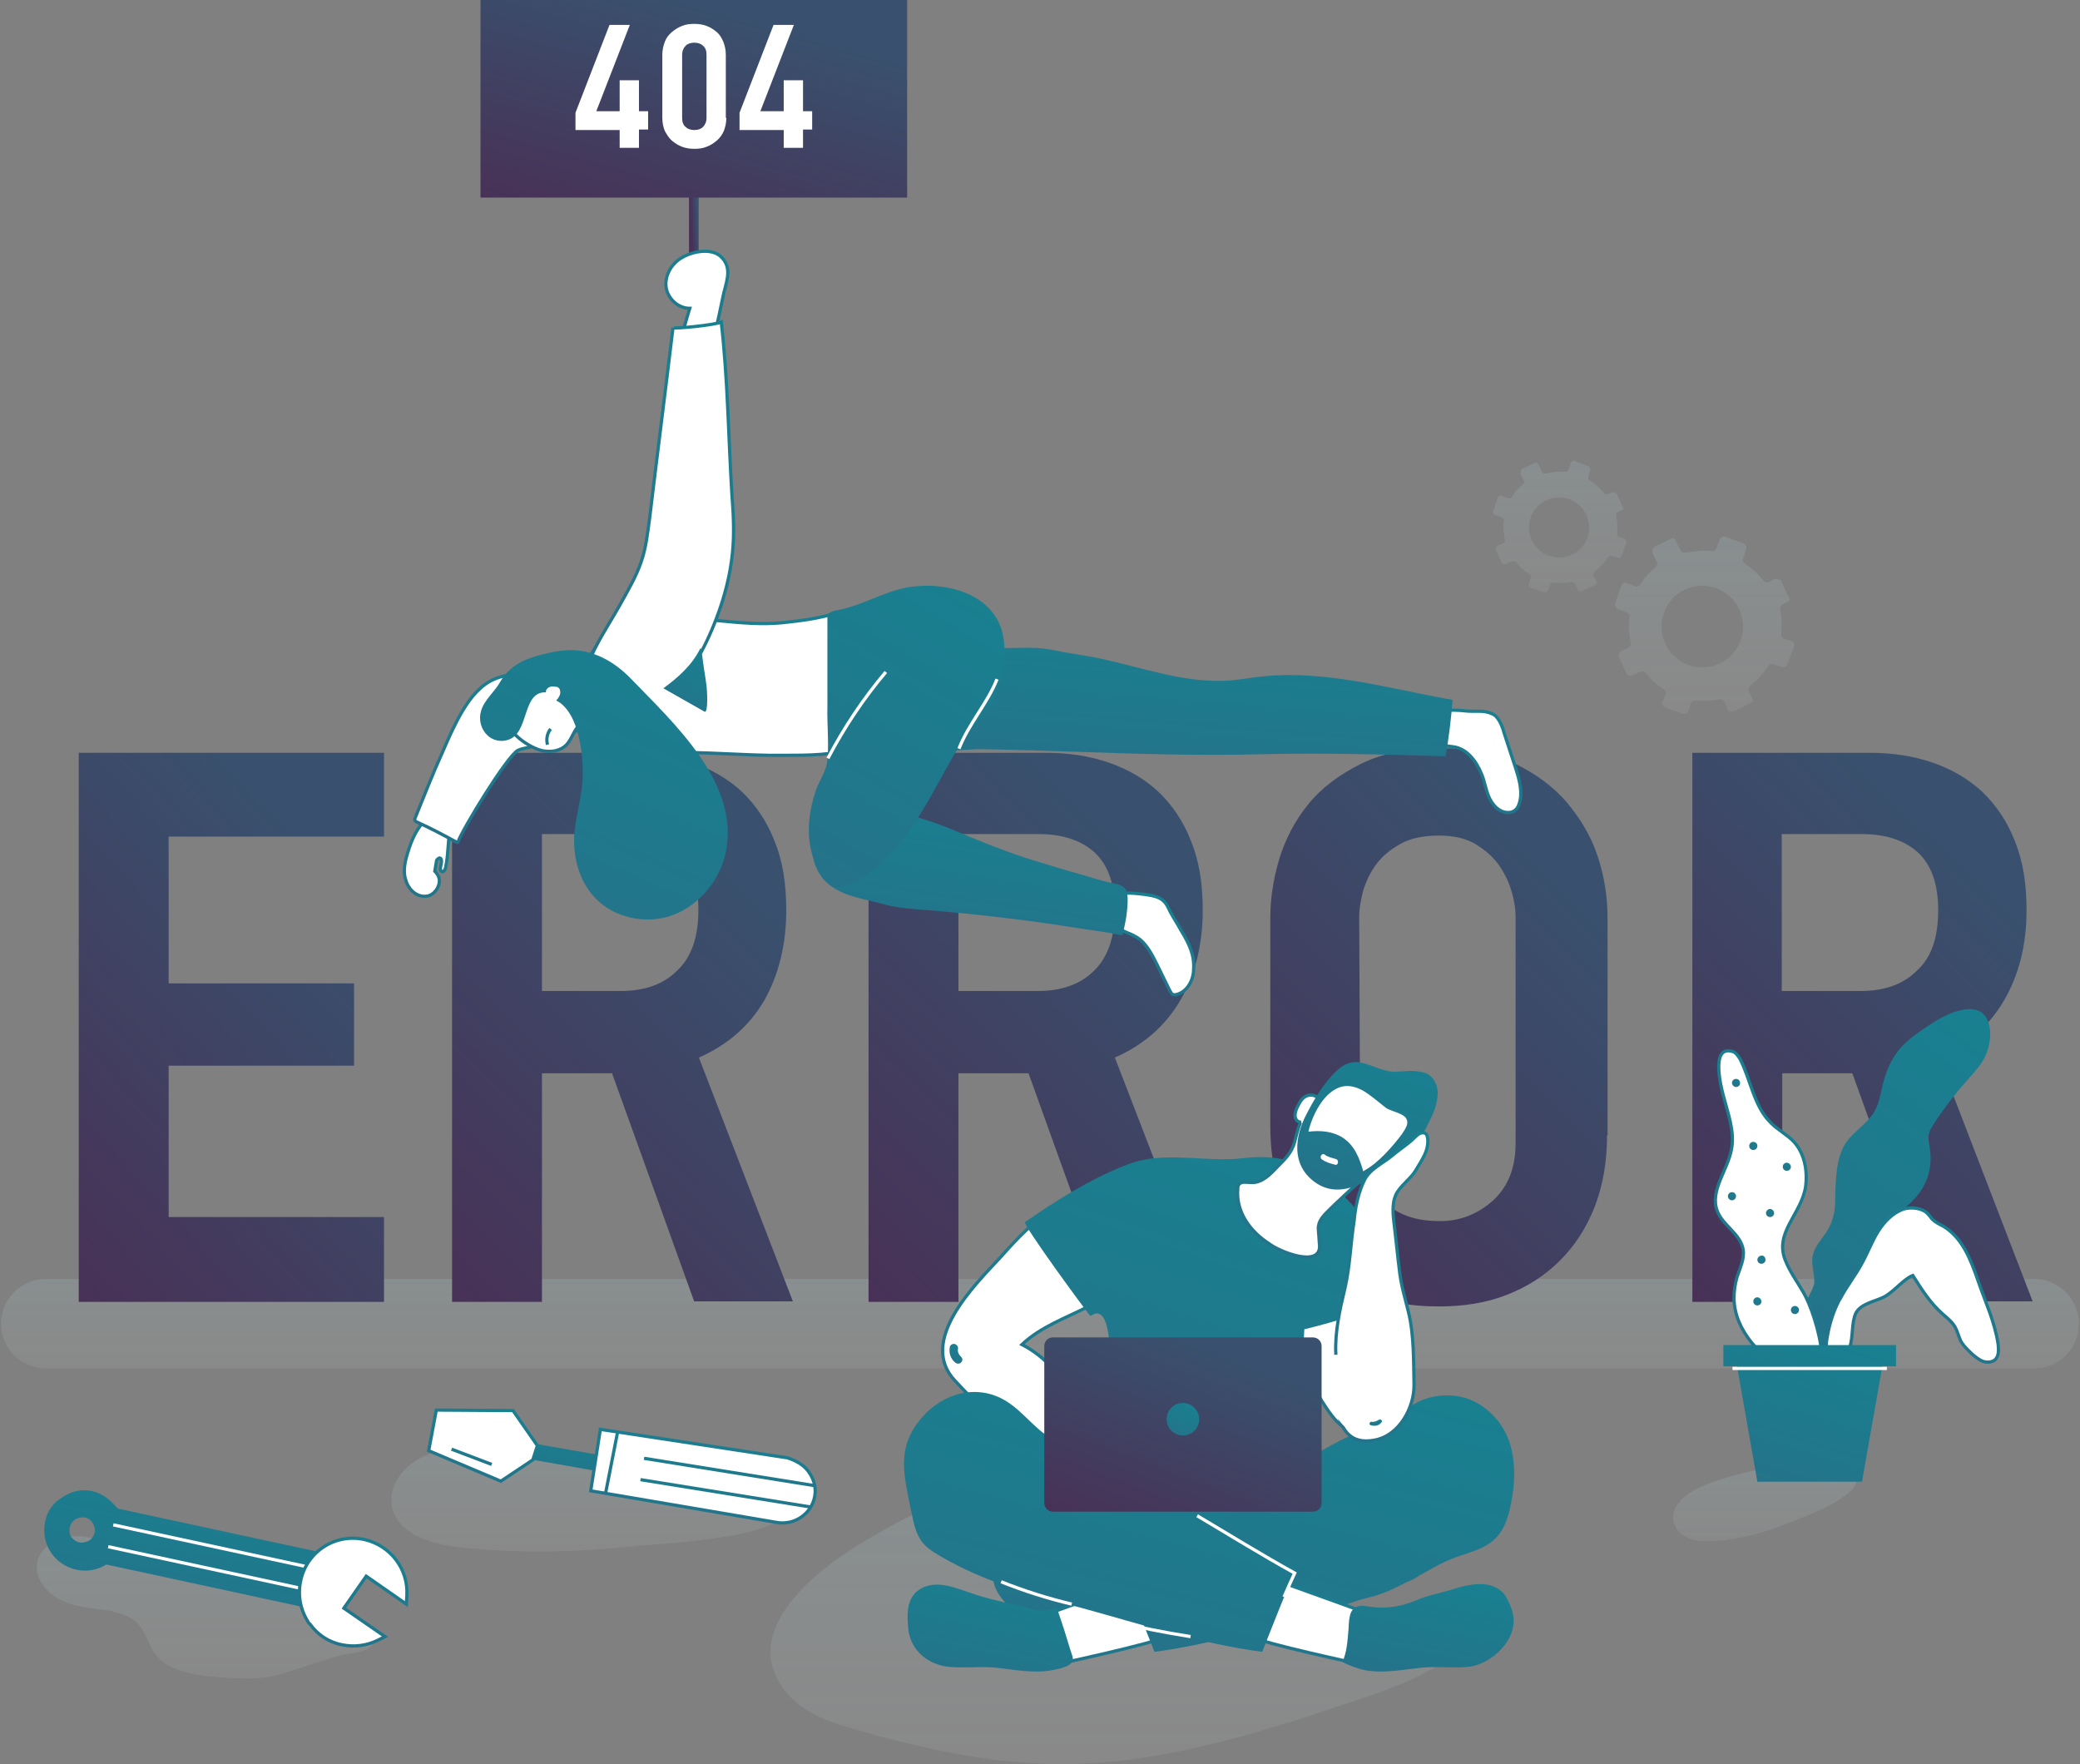<svg class="svg-error" width="645" height="547" viewBox="0 0 645 547" fill="none" xmlns="http://www.w3.org/2000/svg">
    <rect x="0" y="0" width="645" height="547" fill="#808080" stroke="none"/>
    <path opacity="0.31" d="M630.791 424.301H14.184C6.624 424.301 0.324 418.158 0.324 410.441C0.324 402.881 6.467 396.581 14.184 396.581H630.791C638.351 396.581 644.651 402.723 644.651 410.441C644.651 418.158 638.508 424.301 630.791 424.301Z" fill="url(#paint0_linear)" fill-opacity="0.5"/>
    <path d="M24.422 403.669V233.413H119.079V259.4H52.299V304.917H109.786V330.432H52.299V377.366H119.079V403.669H24.422Z" fill="url(#paint1_linear)"/>
    <path d="M215.31 403.669L189.796 332.794H168.061V403.669H140.184V233.413H194.993C202.081 233.413 208.538 234.358 214.523 236.405C220.508 238.453 225.705 241.445 230.115 245.54C234.368 249.635 237.833 254.675 240.195 260.817C242.715 266.96 243.818 274.047 243.818 282.237C243.818 292.947 241.455 302.24 237.045 310.114C232.478 317.989 225.705 323.974 216.728 327.912L245.865 403.511H215.31V403.669ZM216.57 282.237C216.57 274.205 214.523 268.377 210.428 264.44C206.333 260.66 200.506 258.612 192.788 258.612H168.061V307.279H192.473C199.876 307.279 205.703 305.232 209.955 300.979C214.365 296.885 216.57 290.585 216.57 282.237Z" fill="url(#paint2_linear)"/>
    <path d="M344.459 403.669L318.944 332.794H297.209V403.669H269.332V233.413H324.142C331.229 233.413 337.686 234.358 343.671 236.405C349.656 238.453 354.854 241.445 359.264 245.54C363.516 249.635 366.981 254.675 369.344 260.817C371.864 266.96 372.966 274.047 372.966 282.237C372.966 292.947 370.604 302.24 366.036 310.114C361.469 317.989 354.696 323.974 345.719 327.912L374.856 403.511H344.459V403.669ZM345.719 282.237C345.719 274.205 343.671 268.377 339.576 264.44C335.481 260.66 329.654 258.612 321.937 258.612H297.209V307.279H321.779C329.181 307.279 335.009 305.232 339.261 300.979C343.514 296.885 345.719 290.585 345.719 282.237Z" fill="url(#paint3_linear)"/>
    <path d="M498.336 352.009C498.336 360.199 497.076 367.444 494.556 374.059C492.036 380.516 488.413 386.186 483.846 390.754C479.121 395.479 473.766 398.944 467.308 401.464C461.008 403.983 453.921 405.086 446.204 405.086C436.911 405.086 428.879 403.511 422.264 400.519C415.649 397.526 410.136 393.431 406.041 388.234C401.947 383.036 398.797 377.209 396.907 370.436C395.017 363.664 393.914 356.576 393.914 349.016V284.6C393.914 278.615 394.859 272.472 396.749 266.172C398.639 260.03 401.631 254.36 405.726 249.32C409.821 244.28 415.334 240.185 421.949 236.878C428.564 233.57 436.596 231.995 446.361 231.995C455.339 231.995 463.056 233.57 469.671 236.72C476.128 239.87 481.641 243.807 485.893 248.847C490.146 253.887 493.453 259.4 495.501 265.7C497.548 272 498.493 278.3 498.493 284.6V352.009H498.336ZM469.986 284.285C469.986 282.237 469.671 279.717 468.883 276.882C468.096 274.047 466.836 271.212 465.103 268.692C463.371 266.015 460.851 263.81 457.859 261.92C454.866 260.03 450.929 259.085 446.204 259.085C441.479 259.085 437.541 259.872 434.391 261.605C431.241 263.337 428.721 265.385 426.831 267.905C424.941 270.425 423.681 273.102 422.736 276.095C421.949 279.087 421.476 281.765 421.476 284.442L421.791 349.647C421.791 357.836 423.681 364.609 427.461 370.279C431.241 375.791 437.541 378.626 446.519 378.626C452.819 378.626 458.331 376.421 463.056 372.169C467.781 367.759 469.986 361.931 469.986 354.371V284.285Z" fill="url(#paint4_linear)"/>
    <path d="M599.92 403.669L574.405 332.794H552.67V403.669H524.793V233.413H579.602C586.69 233.413 593.147 234.358 599.132 236.405C605.117 238.453 610.315 241.445 614.725 245.54C618.977 249.635 622.442 254.675 624.805 260.817C627.325 266.96 628.427 274.047 628.427 282.237C628.427 292.947 626.065 302.24 621.497 310.114C616.93 317.989 610.157 323.974 601.18 327.912L630.317 403.511H599.92V403.669ZM601.022 282.237C601.022 274.205 598.975 268.377 594.88 264.44C590.785 260.66 584.957 258.612 577.24 258.612H552.513V307.279H576.925C584.327 307.279 590.155 305.232 594.407 300.979C598.975 296.885 601.022 290.585 601.022 282.237Z" fill="url(#paint5_linear)"/>
    <path d="M215.15 51.502V86.31" stroke="url(#paint6_linear)" stroke-width="3" stroke-miterlimit="10"/>
    <path d="M281.301 0H149.002V61.267H281.301V0Z" fill="url(#paint7_linear)"/>
    <path d="M198.14 40.32V45.832H192.155V40.32H178.453V34.965L189.006 7.718H195.305L184.911 34.492H192.155V24.885H198.14V34.492H200.975V40.163H198.14V40.32Z" fill="white"/>
    <path d="M225.231 36.54C225.231 38.115 224.917 39.375 224.444 40.635C223.972 41.737 223.184 42.84 222.239 43.627C221.294 44.414 220.349 45.044 219.089 45.517C217.987 45.989 216.727 46.147 215.309 46.147C214.049 46.147 212.789 45.989 211.529 45.517C210.269 45.044 209.324 44.414 208.379 43.627C207.434 42.84 206.804 41.737 206.174 40.635C205.702 39.532 205.387 38.115 205.387 36.54V17.01C205.387 15.435 205.702 14.175 206.174 12.915C206.647 11.655 207.434 10.71 208.379 9.922C209.324 9.135 210.269 8.505 211.529 8.032C212.632 7.56 213.892 7.402 215.309 7.402C216.569 7.402 217.829 7.56 219.089 8.032C220.349 8.505 221.294 9.135 222.239 9.922C223.184 10.71 223.814 11.812 224.287 12.915C224.759 14.175 225.074 15.435 225.074 17.01V36.54H225.231ZM219.089 17.01C219.089 15.75 218.774 14.805 217.987 14.175C217.357 13.545 216.412 13.23 215.309 13.23C214.207 13.23 213.262 13.545 212.632 14.175C212.002 14.805 211.529 15.75 211.529 17.01V36.54C211.529 37.8 211.844 38.745 212.632 39.374C213.262 40.005 214.207 40.319 215.309 40.319C216.412 40.319 217.357 40.005 217.987 39.374C218.617 38.745 219.089 37.8 219.089 36.54V17.01Z" fill="white"/>
    <path d="M249.013 40.32V45.832H243.029V40.32H229.326V34.965L239.879 7.718H246.178L235.784 34.492H243.029V24.885H249.013V34.492H251.848V40.163H249.013V40.32Z" fill="white"/>
    <path d="M463.843 222.073C465.261 223.49 466.048 225.853 466.521 227.585C467.623 230.893 468.726 234.358 469.828 237.665C470.931 241.13 472.033 244.595 471.403 248.06C471.088 249.478 470.616 250.895 469.356 251.525C468.568 251.998 467.623 251.998 466.678 251.84C464.316 251.368 462.583 249.163 461.638 246.958C460.693 244.753 460.379 242.233 459.434 240.028C457.859 236.09 454.866 231.995 450.456 231.523C448.251 231.208 445.259 231.05 443.684 229.16C442.109 227.27 441.951 222.86 444.156 221.443C444.944 220.97 445.731 220.655 446.676 220.498C449.511 220.025 452.346 220.183 455.181 220.498C457.701 220.655 460.221 220.183 462.583 221.285C463.056 221.443 463.528 221.758 463.843 222.073Z" fill="white" stroke="url(#paint8_linear)" stroke-miterlimit="10"/>
    <path d="M222.87 98.279C223.343 96.231 223.658 94.341 224.13 92.294C224.918 88.041 227.28 83.631 223.973 80.009C221.138 76.701 214.995 77.804 211.53 79.851C208.065 81.741 205.86 85.836 206.648 89.616C207.435 92.924 210.428 95.601 213.893 95.601C212.948 98.594 212.16 101.586 211.373 104.421C210.27 108.674 212.948 110.249 216.728 109.304C217.673 109.146 218.618 108.831 219.405 108.201C220.508 107.256 220.98 105.839 221.295 104.421C221.768 102.531 222.398 100.484 222.87 98.279Z" fill="white" stroke="url(#paint9_linear)" stroke-miterlimit="10"/>
    <path d="M450.454 217.033C449.824 216.876 449.352 216.718 448.722 216.718C430.767 213.411 411.08 207.898 392.652 209.631C388.715 209.946 384.778 210.733 380.84 211.048C367.453 211.836 354.538 207.111 341.623 204.276C336.426 203.173 331.071 202.543 325.873 201.441C319.416 200.181 312.801 201.441 306.343 200.653C300.673 199.866 295.161 197.503 289.491 198.133C282.246 199.078 275.789 203.646 273.741 210.891C272.796 214.513 273.269 218.451 274.056 222.073C274.844 225.538 276.261 229.161 279.254 230.893C285.711 234.516 297.681 232.153 304.768 232.311C314.376 232.468 323.983 232.783 333.433 233.098C352.333 233.728 371.233 234.358 389.975 233.886C409.347 233.413 428.877 233.886 448.249 234.516C449.352 228.531 449.982 222.703 450.454 217.033Z" fill="url(#paint10_linear)"/>
    <path d="M131.364 254.833C128.529 257.825 127.112 261.92 126.009 265.858C125.379 268.22 125.064 270.74 125.852 272.945C126.639 275.78 129.317 278.457 132.624 277.827C134.672 277.355 136.247 275.15 136.247 273.102C136.247 272 135.617 270.897 134.829 270.11C134.987 269.165 135.144 268.22 135.302 267.275C135.302 266.96 135.459 266.488 135.774 266.33C136.719 265.385 137.034 266.803 136.877 267.433C136.877 268.062 136.089 269.795 137.034 270.267C137.507 270.425 137.979 269.795 138.137 269.165C138.609 267.118 138.767 265.07 138.924 263.023C139.082 261.133 139.239 259.243 139.397 257.353C139.397 256.723 139.554 256.093 139.397 255.463C139.082 253.73 137.192 252.155 135.302 252.313C133.884 252.628 132.467 253.73 131.364 254.833Z" fill="white" stroke="url(#paint11_linear)" stroke-miterlimit="10"/>
    <path opacity="0.31" d="M500.067 152.616L498.65 153.246C498.177 153.404 497.705 153.246 497.39 152.931C495.972 151.199 494.712 149.939 492.98 148.994C492.665 148.836 492.507 148.206 492.507 147.891L493.137 145.844C493.295 145.371 492.98 144.741 492.507 144.584L488.412 143.009C487.94 142.851 487.31 143.009 487.152 143.639L486.365 145.686C486.207 146.159 485.735 146.316 485.42 146.316C483.53 146.159 481.325 146.316 479.435 146.789C478.962 146.946 478.332 146.789 478.175 146.316L477.23 144.426C477.072 143.954 476.6 143.166 476.127 143.481L472.032 145.371C471.56 145.529 471.402 146.631 471.56 147.104L472.505 148.994C472.662 149.466 472.662 149.781 472.347 150.096C470.93 151.199 469.67 152.616 468.725 154.191C468.41 154.506 468.095 154.664 467.622 154.506L465.732 153.719C465.26 153.561 464.63 153.719 464.472 154.349L463.055 158.444C462.897 158.916 463.055 159.546 463.685 159.704L465.732 160.491C466.205 160.649 466.362 161.121 466.362 161.436C466.047 163.326 466.205 165.059 466.677 167.264C466.835 167.736 466.52 168.209 466.205 168.366L464.472 169.154C464 169.311 463.685 169.941 463.842 170.414L465.732 174.509C465.89 174.981 466.52 174.981 467.15 174.824L468.882 174.036C469.355 173.879 469.827 174.036 470.142 174.351C471.245 175.769 472.662 177.029 474.395 178.131C474.71 178.446 474.867 178.919 474.71 179.234L474.08 180.966C473.922 181.439 474.08 182.069 474.71 182.226L478.805 183.644C479.277 183.801 479.907 183.486 480.065 183.014L480.695 181.281C480.852 180.809 481.325 180.494 481.797 180.651C483.687 180.809 485.577 180.809 487.31 180.494C487.782 180.336 488.097 180.651 488.412 181.124L489.357 183.014C489.515 183.486 490.145 183.486 490.775 183.171L494.87 181.281C495.342 181.124 495.342 180.809 495.027 180.336L494.082 178.446C493.925 177.974 494.24 177.501 494.555 177.186C496.13 175.926 497.547 174.351 498.65 172.776C498.965 172.461 499.437 172.304 499.752 172.304L501.642 172.934C502.115 173.091 502.745 172.776 502.902 172.304L504.319 168.209C504.477 167.736 504.162 167.106 503.689 166.949L502.115 166.476C501.642 166.319 501.327 165.846 501.485 165.531C501.642 163.641 501.485 161.594 501.17 159.861C501.012 159.389 501.327 158.916 501.642 158.759L503.06 158.129C503.532 157.971 503.532 157.656 503.217 157.184L501.327 153.089C500.697 152.774 500.54 152.459 500.067 152.616ZM487.467 171.989C482.742 174.194 477.23 172.146 475.025 167.579C472.82 162.854 474.867 157.341 479.435 155.136C484.16 152.931 489.672 154.979 491.877 159.546C494.082 164.271 492.192 169.784 487.467 171.989Z" fill="url(#paint12_linear)" fill-opacity="0.5"/>
    <path opacity="0.31" d="M550.309 179.549L548.419 180.494C547.789 180.809 547.159 180.494 546.844 180.021C544.954 177.659 543.064 176.084 541.017 174.666C540.544 174.351 540.229 173.721 540.544 173.091L541.489 170.256C541.647 169.626 541.332 168.839 540.702 168.524L535.032 166.476C534.402 166.161 533.614 166.634 533.299 167.264L532.197 170.099C532.039 170.571 531.409 171.044 530.937 170.886C528.417 170.571 525.424 170.886 522.904 171.359C522.274 171.516 521.487 171.359 521.172 170.729L519.912 168.209C519.597 167.579 519.124 166.634 518.494 166.949L513.139 169.469C512.509 169.784 512.194 171.044 512.509 171.674L513.769 174.194C514.084 174.824 513.927 175.296 513.454 175.769C511.564 177.344 509.832 179.234 508.572 181.281C508.257 181.754 507.627 182.069 506.997 181.754L504.477 180.809C503.847 180.494 503.06 180.966 502.745 181.596L500.855 187.109C500.697 187.739 501.012 188.526 501.642 188.841L504.477 189.944C505.107 190.101 505.422 190.731 505.265 191.361C504.95 193.881 504.95 196.401 505.737 199.236C505.895 199.866 505.58 200.496 505.107 200.811L502.745 201.913C502.115 202.228 501.642 203.016 501.957 203.646L504.477 209.001C504.792 209.631 505.58 209.631 506.367 209.316L508.73 208.213C509.202 207.898 509.99 208.213 510.304 208.686C511.879 210.576 513.769 212.466 515.974 213.726C516.447 214.041 516.762 214.671 516.447 215.301L515.502 217.663C515.187 218.293 515.659 219.081 516.289 219.396L521.802 221.286C522.432 221.601 523.219 221.128 523.534 220.498L524.322 218.136C524.479 217.506 525.109 217.191 525.739 217.191C528.259 217.506 530.779 217.348 533.299 216.876C533.929 216.718 534.402 217.033 534.717 217.663L535.819 220.183C536.134 220.813 536.922 220.813 537.709 220.498L543.064 217.978C543.694 217.663 543.694 217.348 543.379 216.718L542.277 214.198C541.962 213.726 542.434 212.938 542.907 212.466C544.954 210.891 547.002 208.686 548.419 206.481C548.734 206.008 549.364 205.693 549.994 206.008L552.514 206.796C553.144 206.953 553.932 206.638 554.247 206.008L556.294 200.496C556.609 199.866 556.137 199.078 555.507 198.763L553.302 198.133C552.672 197.976 552.357 197.346 552.357 196.716C552.672 194.196 552.514 191.361 552.042 188.999C551.884 188.369 552.199 187.739 552.672 187.424L554.562 186.479C555.192 186.164 555.034 185.849 554.719 185.219L552.199 179.864C551.097 179.706 550.939 179.234 550.309 179.549ZM533.299 205.693C526.999 208.686 519.439 206.008 516.447 199.708C513.454 193.409 516.132 185.849 522.432 182.856C528.732 179.864 536.292 182.541 539.284 188.841C542.277 195.298 539.599 202.701 533.299 205.693Z" fill="url(#paint13_linear)" fill-opacity="0.5"/>
    <path opacity="0.31" d="M32.768 499.271C28.358 498.641 23.948 498.326 19.853 496.593C14.971 494.546 10.561 489.663 11.506 484.466C12.451 479.899 17.018 477.064 21.585 476.434C26.153 475.961 30.72 477.221 35.13 478.324C42.69 480.214 50.408 481.631 58.125 482.576C69.308 483.836 81.593 484.309 90.412 491.396C96.24 496.121 100.492 503.681 107.895 505.098C109.47 505.413 111.045 505.413 112.462 505.886C113.88 506.358 115.455 507.461 115.612 509.036C116.085 512.186 108.21 512.658 106.005 513.131C99.547 514.863 93.405 517.226 87.105 519.116C80.49 521.006 73.245 520.533 66.473 519.903C59.7 519.273 51.825 518.171 47.888 512.501C45.84 509.508 45.053 505.728 42.533 503.208C40.643 501.318 37.965 500.373 35.445 499.901C34.658 499.428 33.713 499.271 32.768 499.271Z" fill="url(#paint14_linear)" fill-opacity="0.5"/>
    <path d="M14.025 471.709C13.238 475.331 14.025 478.953 16.073 481.788C17.805 484.151 20.325 485.883 23.475 486.671C26.94 487.458 30.247 486.828 32.925 485.096L101.437 499.901L105.217 482.576L36.547 467.771C34.027 464.779 31.507 463.046 28.83 462.416C25.68 461.629 22.215 462.259 19.538 464.149C16.703 465.724 14.655 468.401 14.025 471.709ZM23.475 471.078L23.632 470.921C23.947 470.764 24.262 470.764 24.577 470.606H24.735C25.365 470.449 25.995 470.449 26.625 470.606C28.2 470.921 29.46 472.968 29.46 474.543C29.302 476.276 28.2 477.851 26.31 478.166C26.467 478.166 26.782 478.008 26.94 478.008C25.995 478.323 25.207 478.481 24.262 478.166C23.317 477.851 22.372 477.063 21.9 476.276C21.113 474.543 21.585 472.023 23.475 471.078Z" fill="url(#paint15_linear)"/>
    <path d="M33.555 479.583L102.067 494.388" stroke="white" stroke-miterlimit="10"/>
    <path d="M35.129 472.811L103.641 487.616" stroke="white" stroke-miterlimit="10"/>
    <path d="M93.247 490.136C92.302 494.546 93.09 498.956 95.452 502.736C95.61 503.051 95.767 503.366 96.082 503.524C98.445 506.831 101.91 509.194 106.005 509.981C109.785 510.769 113.722 510.296 117.187 508.564L119.392 507.461L106.635 498.641L113.565 488.719L126.007 497.381L126.164 494.704C126.637 486.514 121.124 479.269 113.092 477.379C104.115 475.331 95.137 481.001 93.247 490.136Z" fill="white" stroke="url(#paint16_linear)" stroke-miterlimit="10"/>
    <path opacity="0.31" d="M142.23 479.74C133.725 478.795 123.33 475.645 121.597 467.298C120.022 460.053 126.322 452.966 133.567 450.761C140.812 448.556 148.372 450.131 155.774 451.076C166.642 452.651 244.761 453.753 242.556 469.188C241.454 476.905 204.126 478.638 197.039 479.425C178.612 481.315 160.342 481.788 142.23 479.74Z" fill="url(#paint17_linear)" fill-opacity="0.5"/>
    <path d="M207.748 455.014L206.488 459.896L147.426 449.501L148.686 444.619L207.748 455.014Z" fill="url(#paint18_linear)"/>
    <path d="M250.589 456.116C250.747 456.273 250.747 456.431 250.904 456.588C252.479 458.793 253.109 461.47 252.637 463.99C251.692 469.345 246.337 473.125 240.667 472.023L183.18 462.258L186.172 443.201L244.132 452.021C246.652 452.808 249.014 454.068 250.589 456.116Z" fill="white" stroke="url(#paint19_linear)" stroke-miterlimit="10"/>
    <path d="M159.082 437.373L166.642 448.241L165.225 452.651L155.302 459.266L132.938 449.816L135.3 437.216L159.082 437.373Z" fill="white" stroke="url(#paint20_linear)" stroke-miterlimit="10"/>
    <path d="M199.717 452.178L252.794 460.683" stroke="url(#paint21_linear)" stroke-miterlimit="10"/>
    <path d="M198.613 458.793L251.533 467.298" stroke="url(#paint22_linear)" stroke-miterlimit="10"/>
    <path d="M187.748 463.203L191.528 443.988" stroke="url(#paint23_linear)" stroke-miterlimit="10"/>
    <path d="M140.025 449.344L152.468 454.069" stroke="url(#paint24_linear)" stroke-miterlimit="10"/>
    <path d="M186.33 205.221C180.346 204.433 174.203 206.166 168.533 207.111C166.171 207.583 163.966 208.056 161.603 208.528C158.768 209.158 155.618 209.473 152.941 210.733C148.846 212.623 145.853 216.403 143.491 220.341C141.128 224.278 139.238 228.53 137.348 232.94C134.198 239.87 131.521 246.8 128.686 253.73C128.529 254.203 128.686 254.675 129.159 254.833C133.411 256.723 137.506 258.928 141.601 261.133C141.758 261.29 142.073 261.133 142.073 260.975C143.176 257.51 157.351 234.2 160.658 232.625C162.391 231.838 165.068 231.68 166.958 231.05C171.211 229.79 175.463 228.215 179.401 226.325C183.181 224.593 186.645 222.545 190.11 220.183C191.213 219.396 192.158 218.293 192.788 217.033C195.308 211.206 192.315 206.166 186.33 205.221Z" fill="white" stroke="url(#paint25_linear)" stroke-miterlimit="10"/>
    <path d="M366.351 288.695C365.249 286.647 363.989 284.757 362.886 282.71C362.256 281.45 361.784 280.19 360.682 279.245C359.264 277.985 357.217 277.67 355.169 277.355C352.334 277.04 349.342 276.567 346.664 277.355C345.562 277.67 344.302 278.142 343.514 278.93C341.152 281.292 343.357 285.545 345.719 287.277C348.239 289.01 351.232 289.482 353.594 291.372C355.957 293.42 357.374 296.255 358.792 299.09C360.051 301.767 361.469 304.445 362.729 307.122C363.044 307.595 363.201 308.225 363.831 308.382C364.146 308.54 364.461 308.382 364.776 308.382C368.084 307.595 370.131 303.972 370.131 300.507C370.446 295.94 368.556 292.317 366.351 288.695Z" fill="white" stroke="url(#paint26_linear)" stroke-miterlimit="10"/>
    <path d="M160.185 228.216C162.39 230.263 165.068 231.838 167.588 232.625C170.58 233.413 174.203 232.94 176.093 230.421C177.825 228.216 178.613 224.436 181.29 223.963C182.078 223.806 183.023 224.121 183.81 224.278C187.748 225.538 191.685 227.743 195.78 227.113C198.457 226.798 200.82 225.223 202.552 223.176C204.6 220.813 205.86 217.821 205.387 214.671C204.127 208.686 196.41 207.268 191.37 207.111C184.598 206.638 177.668 206.796 171.21 205.378C166.328 204.276 162.233 204.433 158.295 208.528C154.673 212.308 154.043 218.451 156.248 223.176C157.193 224.908 158.61 226.641 160.185 228.216Z" fill="white" stroke="url(#paint27_linear)" stroke-miterlimit="10"/>
    <path d="M197.985 190.73C189.953 191.518 187.433 196.873 183.18 203.015C179.715 208.055 176.565 215.458 180.975 220.813C184.598 225.065 189.323 226.955 193.89 229.633C197.828 231.838 200.978 233.728 206.018 233.413C218.145 232.94 230.587 234.358 242.872 234.2C250.747 234.2 258.307 234.2 265.867 231.838C272.482 229.79 274.844 223.333 276.734 216.875C278.467 210.26 279.412 200.968 274.844 195.14C274.214 194.353 273.584 193.723 272.797 193.093C271.694 192.148 270.277 191.518 269.017 191.045C266.497 189.943 263.662 188.998 260.985 189.628C260.355 189.786 259.725 189.943 259.252 190.1C253.74 191.833 248.385 192.463 242.557 193.093C236.1 193.723 229.327 193.093 222.87 192.463C214.838 191.99 206.333 189.943 197.985 190.73Z" fill="white" stroke="url(#paint28_linear)" stroke-miterlimit="10"/>
    <path d="M349.183 284.757C349.498 282.552 350.285 276.882 348.868 275.465C347.45 274.048 345.56 274.047 343.828 273.575C341.623 273.102 339.26 272.315 337.055 271.685C332.488 270.425 327.763 269.008 323.195 267.59C315.635 265.385 308.548 262.708 301.303 259.715C291.538 255.62 281.301 251.053 270.748 252.155C268.228 252.47 265.866 253.415 263.503 253.888C260.826 254.518 257.991 255.463 255.628 257.195C252.164 259.715 251.376 264.283 252.793 268.22C256.416 277.67 266.181 278.142 274.528 280.505C278.938 281.607 283.506 281.922 288.073 282.237C303.193 283.497 318.155 285.23 333.118 287.592C336.898 288.222 340.678 288.695 344.458 289.325C345.56 289.482 346.82 289.955 348.08 289.955C348.553 288.065 348.868 286.49 349.183 284.757Z" fill="url(#paint29_linear)"/>
    <path d="M258.779 274.992C259.409 275.15 260.039 275.15 260.826 274.992C268.859 272.945 275.789 265.857 280.671 259.4C288.389 249.162 293.114 237.35 300.359 226.955C302.564 223.805 305.556 221.6 307.446 218.135C310.753 211.993 312.328 203.96 311.068 197.188C308.548 184.116 293.429 180.178 281.774 182.068C274.214 183.328 267.441 187.738 259.881 189.156C258.936 189.313 257.991 189.471 257.204 190.101C256.889 190.258 256.731 190.731 256.574 191.203C256.574 200.495 256.574 209.63 256.574 218.923C256.416 224.593 257.204 231.995 256.416 236.72C255.944 239.555 253.581 242.862 252.794 245.697C250.589 252.47 249.959 259.715 252.322 266.487C252.951 269.165 255.471 274.047 258.779 274.992Z" fill="url(#paint30_linear)"/>
    <path d="M217.672 215.616C217.829 215.931 217.987 216.246 218.144 216.561L217.672 215.616Z" fill="url(#paint31_linear)"/>
    <path d="M215.311 205.851C217.988 201.598 220.351 196.558 222.241 191.518C224.76 184.903 226.493 177.973 227.123 171.516C227.753 165.531 227.438 159.388 226.965 153.404C225.863 135.606 225.705 117.651 223.658 99.854C221.768 100.799 208.696 102.059 208.696 101.586C206.333 121.274 203.813 140.961 201.451 160.648C200.821 165.216 200.348 169.941 198.773 174.351C197.198 178.918 194.678 183.171 192.316 187.423C188.378 194.668 179.086 207.426 180.818 215.773" fill="white"/>
    <path d="M215.311 205.851C217.988 201.598 220.351 196.558 222.241 191.518C224.76 184.903 226.493 177.973 227.123 171.516C227.753 165.531 227.438 159.388 226.965 153.404C225.863 135.606 225.705 117.651 223.658 99.854C221.768 100.799 208.696 102.059 208.696 101.586C206.333 121.274 203.813 140.961 201.451 160.648C200.821 165.216 200.348 169.941 198.773 174.351C197.198 178.918 194.678 183.171 192.316 187.423C188.378 194.668 179.086 207.426 180.818 215.773" stroke="url(#paint32_linear)" stroke-miterlimit="10"/>
    <path d="M256.732 235.145C261.772 225.537 267.757 216.56 274.687 208.37" stroke="white" stroke-miterlimit="10"/>
    <path d="M219.089 212.623C218.774 210.103 218.301 207.583 217.986 205.063C217.829 203.803 217.671 202.543 217.356 201.283C217.356 201.126 217.356 201.126 217.199 200.968C214.679 206.166 210.269 210.103 205.701 213.411C209.954 215.773 214.206 218.293 218.459 220.656C219.719 221.286 219.246 213.568 219.089 212.623Z" fill="url(#paint33_linear)"/>
    <path d="M173.73 214.828C173.73 215.615 173.1 216.56 172.47 217.19C180.03 220.97 181.29 236.248 180.502 243.493C180.03 248.375 178.612 253.1 178.14 257.982C177.51 265.227 179.4 272.945 184.439 278.3C190.424 284.757 200.662 286.805 208.852 283.655C217.042 280.505 223.342 272.787 225.074 264.125C229.484 242.863 208.852 224.12 195.622 210.418C190.424 205.063 183.809 201.283 176.092 201.598C173.73 201.755 171.525 202.07 169.162 202.7C163.335 203.96 158.137 206.165 155.145 211.363C153.412 214.513 150.105 217.033 149.16 220.498C148.372 223.175 149.16 226.168 151.207 228.058C153.255 229.948 156.405 230.263 158.767 228.845C163.965 225.695 162.232 214.355 169.32 214.67C169.162 214.04 169.635 213.41 170.265 213.095C170.895 212.78 171.525 212.78 172.155 212.938C172.47 212.938 172.785 212.938 172.942 213.095C173.73 213.41 173.73 214.355 173.73 214.828Z" fill="url(#paint34_linear)"/>
    <path d="M169.793 230.893C169.32 229.318 169.635 227.428 170.738 226.01L169.793 230.893Z" fill="white"/>
    <path d="M169.793 230.893C169.32 229.318 169.635 227.428 170.738 226.01" stroke="url(#paint35_linear)" stroke-miterlimit="10"/>
    <path d="M309.18 210.576C306.187 218.136 300.36 224.436 297.367 232.153" stroke="white" stroke-miterlimit="10"/>
    <path opacity="0.31" d="M519.752 467.141C519.122 468.243 518.807 469.503 518.807 470.921C518.964 473.441 520.854 475.803 523.217 476.748C525.579 477.851 528.257 478.008 530.777 477.851C538.966 477.536 546.841 475.331 554.401 472.338C561.016 469.661 569.049 466.983 574.246 461.944C575.506 460.684 576.451 458.479 575.349 457.061C574.561 455.959 573.144 455.644 571.726 455.329C561.646 453.596 551.251 454.069 541.329 456.589C535.816 458.006 523.217 460.841 519.752 467.141Z" fill="url(#paint36_linear)" fill-opacity="0.5"/>
    <path d="M561.962 390.282C561.962 389.967 561.962 389.809 562.119 389.494C562.592 386.502 564.954 384.297 566.529 381.777C568.104 379.257 568.892 376.422 569.049 373.587C569.207 368.075 569.049 361.145 571.412 356.105C573.459 351.537 578.499 349.175 581.176 344.765C582.594 342.402 583.066 339.567 583.696 336.89C584.641 332.637 586.374 328.385 589.209 325.078C591.414 322.558 594.249 320.51 597.084 318.62C599.919 316.73 602.596 314.998 605.746 313.895C609.841 312.478 614.409 312.005 616.299 316.258C617.874 319.723 617.086 324.447 615.511 327.755C614.094 330.59 611.889 332.795 609.841 335.157C606.219 339.252 602.911 343.505 599.919 348.072C599.131 349.332 598.186 350.75 598.029 352.167C597.871 353.585 598.344 355.16 598.501 356.577C599.446 363.98 596.454 369.965 590.626 374.532C586.059 378.155 583.224 380.044 582.121 386.344C581.491 390.124 581.176 394.219 578.971 397.527C578.184 398.787 576.924 400.047 575.979 401.149C572.199 405.559 569.837 411.229 569.207 417.214C568.892 420.207 568.262 426.664 563.694 425.404C557.867 423.829 558.654 406.977 560.387 403.039C561.174 401.307 562.119 399.732 562.592 397.999C562.749 395.164 561.804 392.802 561.962 390.282Z" fill="url(#paint37_linear)"/>
    <path d="M537.707 402.567C537.707 400.362 538.022 398.157 538.652 395.952C539.597 393.117 541.015 390.282 540.542 387.447C539.755 382.564 534.242 380.044 532.51 375.477C530.147 369.177 535.66 363.034 536.92 356.419C538.022 350.907 535.817 345.237 534.4 339.725C533.77 337.362 530.305 323.975 537.235 326.022C538.337 326.337 538.967 327.44 539.597 328.385C542.904 334.842 543.849 343.032 549.204 348.229C551.409 350.434 554.244 351.852 556.292 354.057C559.599 357.679 560.544 363.034 559.914 367.917C558.654 376.422 550.149 382.092 553.614 390.754C555.032 394.377 557.394 397.527 559.284 400.834C563.379 407.764 571.569 435.641 555.032 426.034C546.369 421.151 537.865 412.804 537.707 402.567Z" fill="white" stroke="url(#paint38_linear)" stroke-miterlimit="10"/>
    <path d="M570.309 403.196C570.466 403.039 570.466 402.881 570.624 402.724C572.671 398.786 575.506 395.322 577.554 391.384C579.286 388.234 580.546 384.769 582.436 381.777C584.326 378.784 587.004 375.949 590.469 374.847C592.674 374.217 595.981 374.532 597.714 376.264C598.186 376.737 598.659 377.367 599.131 377.997C600.076 378.942 601.336 379.572 602.596 380.202C608.581 383.824 611.101 390.597 613.306 396.897C615.668 403.826 618.503 409.654 619.606 416.741C619.763 418.316 619.921 420.206 618.818 421.466C617.873 422.411 616.298 422.569 614.881 422.096C613.621 421.624 612.518 420.679 611.416 419.734C610.156 418.474 608.738 417.214 607.951 415.639C607.321 414.221 607.006 412.804 606.218 411.386C605.273 409.811 603.856 408.709 602.439 407.449C598.501 403.984 595.981 399.889 593.146 395.479C590.311 396.581 587.476 400.361 584.326 402.094C581.649 403.511 577.081 404.141 575.506 407.134C574.089 410.126 574.719 414.379 573.616 417.686C571.254 424.931 565.584 423.986 566.371 416.111C567.001 411.544 568.261 407.134 570.309 403.196Z" fill="white" stroke="url(#paint39_linear)" stroke-miterlimit="10"/>
    <path d="M587.95 417.057H534.4V423.672H538.653L544.953 459.424H577.397L583.697 423.672H587.95V417.057Z" fill="url(#paint40_linear)"/>
    <path d="M537.234 424.301H585.114" stroke="white" stroke-miterlimit="10"/>
    <path d="M537.076 372.17C537.772 372.17 538.336 371.606 538.336 370.91C538.336 370.214 537.772 369.65 537.076 369.65C536.381 369.65 535.816 370.214 535.816 370.91C535.816 371.606 536.381 372.17 537.076 372.17Z" fill="url(#paint41_linear)"/>
    <path d="M550.149 376.107C550.149 376.895 549.519 377.367 548.889 377.367C548.101 377.367 547.629 376.737 547.629 376.107C547.629 375.477 548.259 374.847 548.889 374.847C549.519 374.847 550.149 375.477 550.149 376.107Z" fill="url(#paint42_linear)"/>
    <path d="M547.473 390.597C547.473 391.385 546.843 391.857 546.213 391.857C545.426 391.857 544.953 391.227 544.953 390.597C544.953 389.967 545.583 389.337 546.213 389.337C546.843 389.18 547.473 389.81 547.473 390.597Z" fill="url(#paint43_linear)"/>
    <path d="M555.348 361.775C555.348 362.563 554.718 363.035 554.088 363.035C553.301 363.035 552.828 362.405 552.828 361.775C552.828 360.988 553.458 360.515 554.088 360.515C554.718 360.515 555.348 361.145 555.348 361.775Z" fill="url(#paint44_linear)"/>
    <path d="M539.598 335.788C539.598 336.575 538.968 337.048 538.338 337.048C537.708 337.048 537.078 336.418 537.078 335.788C537.078 335 537.708 334.528 538.338 334.528C538.968 334.528 539.598 335 539.598 335.788Z" fill="url(#paint45_linear)"/>
    <path d="M556.606 407.45C557.302 407.45 557.866 406.886 557.866 406.19C557.866 405.494 557.302 404.93 556.606 404.93C555.91 404.93 555.346 405.494 555.346 406.19C555.346 406.886 555.91 407.45 556.606 407.45Z" fill="url(#paint46_linear)"/>
    <path d="M546.211 403.512C546.211 404.3 545.581 404.772 544.951 404.772C544.164 404.772 543.691 404.142 543.691 403.512C543.691 402.725 544.321 402.252 544.951 402.252C545.581 402.252 546.211 402.882 546.211 403.512Z" fill="url(#paint47_linear)"/>
    <path d="M544.95 355.318C544.95 356.105 544.32 356.578 543.69 356.578C542.902 356.578 542.43 355.948 542.43 355.318C542.43 354.53 543.06 354.058 543.69 354.058C544.32 354.058 544.95 354.53 544.95 355.318Z" fill="url(#paint48_linear)"/>
    <path opacity="0.31" d="M292.799 543.055C283.979 541.322 275.159 539.117 266.497 536.597C258.307 534.392 249.644 531.557 244.132 525.1C227.595 505.727 254.527 485.725 268.859 477.378C280.514 470.605 294.374 462.573 308.234 464.62C316.109 465.723 323.511 469.03 330.756 472.338C355.011 483.363 379.108 495.805 405.568 499.27C411.08 500.058 456.912 501.16 454.865 508.72C454.55 509.98 453.447 511.082 452.345 511.87C442.738 519.745 430.768 523.84 418.955 527.777C389.346 537.7 358.791 547.307 327.606 546.992C315.951 546.835 304.296 545.417 292.799 543.055Z" fill="url(#paint49_linear)" fill-opacity="0.5"/>
    <path d="M309.179 484.623C305.399 491.71 311.384 496.75 316.266 501.475C317.684 502.735 319.101 503.995 320.834 504.783C323.826 506.043 327.291 505.728 330.441 505.413C353.751 502.893 377.376 499.743 400.213 494.86C405.568 493.758 410.923 492.34 416.278 491.08C423.208 489.505 430.453 486.513 437.225 483.835C443.998 481.158 450.298 477.378 455.81 472.653C455.968 472.496 455.968 472.496 456.125 472.338C457.07 471.708 457.858 471.078 458.645 469.818C461.48 466.511 463.528 462.416 461.795 458.636C459.905 454.226 454.393 452.966 449.51 452.651C435.178 451.548 421.003 453.123 406.828 455.171C397.378 456.588 387.928 458.636 378.321 459.738C368.556 460.998 359.421 459.896 349.656 460.053C333.276 460.526 317.211 469.976 309.179 484.623Z" fill="url(#paint50_linear)"/>
    <path d="M350.6 449.973C344.773 447.611 338.631 449.816 335.323 443.043C334.221 440.681 333.591 438.003 332.803 435.326C330.126 427.451 324.298 420.679 316.896 416.899C322.723 411.386 330.441 408.709 337.528 405.086C343.985 401.779 349.97 397.369 355.325 392.486C360.208 387.919 367.925 377.996 363.83 370.752C360.523 364.924 352.49 366.814 347.135 368.074C339.891 369.964 333.433 370.279 326.818 374.531C320.518 378.626 315.163 384.296 310.123 389.966C302.091 398.629 284.609 415.796 296.106 428.081C302.563 435.011 309.178 441.626 317.053 447.138C319.258 448.713 321.463 450.131 323.983 451.233C328.866 453.438 330.756 457.376 335.638 459.581C339.733 461.471 343.985 462.731 348.395 462.888C351.703 463.046 357.058 462.258 357.373 458.321C357.373 454.541 353.593 451.233 350.6 449.973Z" fill="white" stroke="url(#paint51_linear)" stroke-miterlimit="10"/>
    <path d="M432.975 439.263C430.14 443.043 425.258 445.563 420.691 444.461C415.808 443.358 412.658 438.791 409.981 434.538C405.886 427.766 401.948 420.679 399.901 413.119C397.538 404.771 396.593 391.226 404.941 385.714C410.926 381.776 420.533 383.981 425.258 389.021C435.18 400.046 441.795 423.986 434.078 437.531C433.763 438.161 433.448 438.791 432.975 439.263Z" fill="white" stroke="url(#paint52_linear)" stroke-miterlimit="10"/>
    <path d="M417.854 372.012C410.451 364.294 401.789 358.467 390.291 358.782C387.141 358.782 384.149 359.412 380.999 359.412C370.132 359.727 359.422 357.049 349.027 361.302C337.844 365.712 327.607 372.169 317.842 378.942C317.055 379.572 336.112 405.716 338.159 408.079C346.034 402.251 344.144 429.499 343.987 433.279C343.672 442.413 343.514 451.706 345.404 460.683C345.877 460.053 346.349 459.423 347.137 459.266C348.082 459.108 348.712 460.211 349.499 460.368C351.232 460.841 353.752 460.368 355.642 460.368C359.107 460.368 362.729 460.368 366.194 460.368C374.227 460.368 382.416 460.211 390.291 459.108C394.544 458.478 398.639 457.848 402.734 458.006C404.939 450.446 404.151 441.311 404.309 433.751C404.466 426.506 403.994 419.419 404.466 412.174C414.861 409.654 424.941 406.346 434.863 402.409C435.493 402.094 430.139 390.124 429.509 388.864C427.304 384.296 424.469 380.044 421.319 376.107C420.216 374.532 419.114 373.272 417.854 372.012Z" fill="url(#paint53_linear)"/>
    <path d="M360.369 507.775C358.794 509.35 327.294 516.123 327.294 516.123L325.877 500.058L355.172 489.505L360.369 507.775Z" fill="white" stroke="url(#paint54_linear)" stroke-miterlimit="10"/>
    <path d="M440.06 488.561C443.683 486.513 447.463 484.308 451.4 482.891C455.653 481.316 460.22 480.371 463.528 477.221C466.993 473.913 468.095 469.031 468.883 464.306C469.828 459.108 469.828 453.281 468.41 448.241C466.363 440.996 460.535 434.854 453.133 433.121C448.723 432.176 443.84 432.649 439.745 434.696C436.753 436.271 434.075 438.476 431.083 440.051C428.563 441.311 425.885 442.256 423.208 443.201C415.176 446.351 407.931 450.918 400.528 455.328C393.283 459.738 386.668 465.251 379.581 470.133C376.746 472.023 347.451 486.198 347.451 486.356C351.231 494.86 354.539 503.523 358.004 512.185C377.061 509.665 395.331 503.68 413.758 498.64C417.381 497.695 420.846 496.12 424.468 495.333C428.563 494.388 432.5 492.498 436.123 490.608C437.698 489.978 438.958 489.348 440.06 488.561Z" fill="url(#paint55_linear)"/>
    <path d="M326.346 517.855C320.518 518.957 314.691 517.697 308.391 517.067C303.509 516.595 298.469 517.382 293.586 516.752C287.129 515.807 282.089 511.24 281.616 504.625C281.301 501.003 281.144 496.908 283.664 494.073C285.711 491.868 288.861 491.08 291.854 491.395C294.846 491.71 297.681 492.813 300.516 493.758C305.399 495.49 310.281 496.593 315.321 497.695C319.416 498.483 322.881 500.53 326.818 498.64C326.976 498.483 327.291 498.483 327.448 498.483C327.763 498.64 327.763 498.798 327.921 499.113C329.338 503.208 330.598 507.145 331.858 511.398C332.488 513.603 333.433 514.705 331.701 516.122C330.283 517.067 328.078 517.54 326.346 517.855Z" fill="url(#paint56_linear)"/>
    <path d="M389.189 507.775C390.764 509.35 422.264 516.123 422.264 516.123L423.682 500.058L394.387 489.505L389.189 507.775Z" fill="white" stroke="url(#paint57_linear)" stroke-miterlimit="10"/>
    <path d="M308.392 490.451C302.25 488.088 296.423 485.411 290.91 482.103C289.02 481.001 287.13 479.741 285.87 478.008C283.98 475.488 283.35 472.338 282.72 469.346C280.515 458.006 277.523 449.343 285.713 439.736C292.328 431.861 303.195 428.869 312.172 434.539C318 438.161 322.095 444.933 328.552 447.138C332.017 448.398 336.112 448.083 339.577 449.658C342.727 451.076 345.877 453.596 348.87 455.328C356.115 459.738 362.729 465.251 369.817 470.133C372.652 472.023 401.947 486.198 401.947 486.356C398.167 494.86 394.859 503.523 391.394 512.185C372.337 509.665 354.067 503.68 335.64 498.64C326.347 496.278 317.212 493.758 308.392 490.451Z" fill="url(#paint58_linear)"/>
    <path d="M423.207 517.855C429.035 518.958 434.862 517.698 441.162 517.068C446.045 516.596 451.085 517.383 455.967 516.753C462.109 515.808 469.039 509.666 469.354 503.208C469.512 501.161 468.882 499.113 468.094 497.223C467.622 496.278 467.149 495.333 466.519 494.388C465.102 492.498 462.582 491.396 460.219 491.238C456.597 490.923 452.817 492.026 449.352 493.128C445.73 494.231 442.422 494.703 438.957 496.278C434.547 498.168 429.507 498.956 424.625 498.168C423.365 498.011 422.105 497.696 420.845 498.168C418.167 498.956 418.325 503.051 418.167 505.256C417.852 508.721 417.695 512.186 416.277 515.336C418.797 516.595 421.002 517.383 423.207 517.855Z" fill="url(#paint59_linear)"/>
    <path d="M409.191 386.186C409.191 386.029 409.191 386.029 409.191 386.186C409.033 384.769 409.033 383.351 408.876 382.091C408.876 381.461 408.718 380.674 408.876 380.044C409.191 377.996 410.923 376.421 412.341 375.004C413.443 373.901 423.366 364.294 424.153 364.767C427.303 367.129 429.193 365.082 431.398 362.562C432.028 361.774 432.816 360.987 432.816 359.884C432.816 358.939 431.556 357.994 430.768 358.467C432.501 356.419 434.233 354.529 435.966 352.324C437.383 350.434 438.958 349.332 437.856 346.969C436.281 343.032 432.816 340.197 429.036 338.307C426.043 336.889 421.318 334.842 417.853 334.999C414.073 335.314 412.183 338.464 409.348 340.354C409.191 340.512 409.033 340.512 408.876 340.512C408.718 340.512 408.561 340.354 408.403 340.197C407.301 339.252 405.568 339.409 404.466 340.197C403.363 340.984 402.733 342.402 402.103 343.662C401.788 344.449 401.473 345.394 401.631 346.339C401.788 347.284 402.576 348.072 403.521 347.914C402.891 348.072 401.631 353.427 401.473 354.057C400.528 357.522 398.481 359.412 395.961 361.932C393.756 364.294 391.236 366.814 388.086 366.657C386.669 366.657 384.936 366.184 384.149 367.287C383.834 367.602 383.834 368.231 383.834 368.704C383.204 375.791 387.771 381.934 393.441 385.556C396.591 388.076 409.506 393.274 409.191 386.186Z" fill="white" stroke="url(#paint60_linear)" stroke-miterlimit="10"/>
    <path d="M407.145 468.716H326.506C325.088 468.716 323.828 467.613 323.828 466.038V417.371C323.828 415.954 324.931 414.694 326.506 414.694H407.145C408.562 414.694 409.822 415.796 409.822 417.371V466.038C409.822 467.613 408.562 468.716 407.145 468.716Z" fill="url(#paint61_linear)"/>
    <path d="M371.865 440.051C371.865 442.886 369.66 445.091 366.825 445.091C363.99 445.091 361.785 442.886 361.785 440.051C361.785 437.216 363.99 435.011 366.825 435.011C369.66 435.011 371.865 437.374 371.865 440.051Z" fill="url(#paint62_linear)"/>
    <path d="M445.732 337.677C445.574 337.204 445.574 336.574 445.259 336.102C444.787 334.842 443.842 333.582 442.582 332.952C441.637 332.48 440.535 332.322 439.432 332.165C438.172 332.007 436.912 332.007 435.652 332.165C434.392 332.165 433.132 332.322 432.03 332.322C430.14 332.165 428.25 331.535 426.517 330.905C424.785 330.275 422.895 329.487 421.005 329.33C417.067 329.015 414.232 332.007 411.87 334.842C409.192 337.992 407.145 341.614 405.255 345.237C401.475 352.324 400.372 360.987 407.46 366.342C416.752 373.429 427.935 363.822 434.865 357.837C436.282 356.577 437.857 355.789 439.117 354.372C440.535 352.797 441.637 350.907 442.582 349.017C443.527 347.127 444.472 345.394 445.102 343.347C445.574 341.457 446.047 339.567 445.732 337.677ZM414.075 361.144C412.657 360.829 411.082 360.357 409.822 359.412C409.035 358.782 409.98 357.364 410.767 357.994C411.712 358.782 413.287 359.097 414.39 359.412C415.335 359.884 414.862 361.459 414.075 361.144ZM436.282 348.859C435.967 349.804 435.337 350.749 434.707 351.694C431.715 355.632 427.462 360.514 423.21 362.877C423.052 363.034 422.895 363.034 422.737 363.192C421.635 359.254 420.06 355.159 416.437 352.797C413.287 350.749 409.35 350.434 405.727 350.907C406.987 345.394 411.24 336.889 417.697 336.732C420.06 336.732 422.422 337.834 424.312 339.252C426.36 340.669 428.092 342.244 429.982 343.662C432.502 345.079 437.227 345.394 436.282 348.859Z" fill="url(#paint63_linear)"/>
    <path d="M422.42 367.444C422.578 366.971 422.893 366.499 423.05 366.026C424.783 362.404 428.72 360.829 431.713 358.309C433.603 356.734 435.493 355.474 437.383 353.899C438.328 353.111 439.115 352.166 440.06 351.536C440.69 351.221 441.635 351.064 442.108 351.536C442.58 351.851 442.58 352.481 442.738 353.111C443.053 356.891 440.848 359.726 439.115 362.719C437.54 365.396 435.02 366.971 433.288 369.649C431.713 372.169 431.87 375.476 432.185 378.469C432.815 383.509 433.288 388.549 433.918 393.589C434.39 398.314 435.65 402.251 436.753 406.818C438.485 413.748 438.328 421.938 438.485 429.183C438.643 436.428 433.918 445.091 426.358 446.508C411.395 449.501 414.545 428.238 414.23 419.733C413.915 412.961 415.49 406.031 417.065 399.416C418.64 392.644 418.798 385.556 419.9 378.626C420.215 374.846 421.003 370.909 422.42 367.444Z" fill="white" stroke="url(#paint64_linear)" stroke-miterlimit="10"/>
    <path d="M422.42 438.791C422.42 439.421 422.42 440.051 422.263 440.523C422.105 441.783 421.16 443.201 419.743 443.358C418.325 443.516 417.065 442.571 416.12 441.468C412.34 437.216 410.293 431.861 410.293 426.191C410.293 424.616 410.45 422.884 411.395 421.624C412.34 420.364 414.23 419.576 415.648 420.364C416.593 420.994 417.065 422.096 417.38 423.041C418.64 426.506 419.9 429.971 421.16 433.278C421.79 434.853 422.263 436.901 422.42 438.791Z" fill="white"/>
    <path d="M427.618 440.208C426.831 440.681 426.043 440.996 425.256 440.838C424.626 440.838 424.468 441.783 425.098 441.941C426.358 442.256 427.618 442.098 428.406 440.996C428.878 440.523 428.091 439.893 427.618 440.208Z" fill="url(#paint65_linear)"/>
    <path d="M297.996 420.679C297.366 420.049 296.893 419.261 297.051 418.316C297.208 417.687 296.893 417.057 296.106 416.742C295.476 416.584 294.688 416.899 294.531 417.687C294.216 419.419 294.688 421.151 296.106 422.411C297.523 423.671 299.256 421.781 297.996 420.679Z" fill="url(#paint66_linear)"/>
    <path d="M345.404 502.735C353.279 504.625 361.154 506.2 369.187 507.46" stroke="white" stroke-miterlimit="10"/>
    <path d="M398.167 495.175C399.269 492.655 400.372 490.135 401.474 487.773C391.237 482.103 381.314 475.961 371.234 469.976" stroke="white" stroke-miterlimit="10"/>
    <path d="M332.332 497.38C324.929 495.648 317.527 493.285 310.439 490.45" stroke="white" stroke-miterlimit="10"/>
    <defs>
    <linearGradient id="paint0_linear" x1="322.488" y1="396.581" x2="322.488" y2="424.301" gradientUnits="userSpaceOnUse">
    <stop stop-color="#B6E1E8"/>
    <stop offset="1" stop-color="#DCDCDC" stop-opacity="0.63"/>
    </linearGradient>
    <linearGradient id="paint1_linear" x1="24.422" y1="403.669" x2="133.84" y2="303.436" gradientUnits="userSpaceOnUse">
    <stop stop-color="#483156"/>
    <stop offset="1" stop-color="#39516E"/>
    </linearGradient>
    <linearGradient id="paint2_linear" x1="140.184" y1="403.669" x2="249.995" y2="291.36" gradientUnits="userSpaceOnUse">
    <stop stop-color="#483156"/>
    <stop offset="1" stop-color="#39516E"/>
    </linearGradient>
    <linearGradient id="paint3_linear" x1="269.332" y1="403.669" x2="379.147" y2="291.524" gradientUnits="userSpaceOnUse">
    <stop stop-color="#483156"/>
    <stop offset="1" stop-color="#39516E"/>
    </linearGradient>
    <linearGradient id="paint4_linear" x1="393.914" y1="405.086" x2="505.581" y2="293.922" gradientUnits="userSpaceOnUse">
    <stop stop-color="#483156"/>
    <stop offset="1" stop-color="#39516E"/>
    </linearGradient>
    <linearGradient id="paint5_linear" x1="524.793" y1="403.669" x2="634.608" y2="291.524" gradientUnits="userSpaceOnUse">
    <stop stop-color="#483156"/>
    <stop offset="1" stop-color="#39516E"/>
    </linearGradient>
    <linearGradient id="paint6_linear" x1="215.15" y1="86.31" x2="217.272" y2="86.209" gradientUnits="userSpaceOnUse">
    <stop stop-color="#483156"/>
    <stop offset="1" stop-color="#39516E"/>
    </linearGradient>
    <linearGradient id="paint7_linear" x1="149.002" y1="61.267" x2="169.594" y2="-11.997" gradientUnits="userSpaceOnUse">
    <stop stop-color="#483156"/>
    <stop offset="1" stop-color="#39516E"/>
    </linearGradient>
    <linearGradient id="paint8_linear" x1="443.47" y1="252.757" x2="459.54" y2="215.063" gradientUnits="userSpaceOnUse">
    <stop stop-color="#257289"/>
    <stop offset="1" stop-color="#188191"/>
    </linearGradient>
    <linearGradient id="paint9_linear" x1="207.128" y1="110.39" x2="227.366" y2="78.99" gradientUnits="userSpaceOnUse">
    <stop stop-color="#257289"/>
    <stop offset="1" stop-color="#188191"/>
    </linearGradient>
    <linearGradient id="paint10_linear" x1="279.125" y1="235.462" x2="283.219" y2="184.574" gradientUnits="userSpaceOnUse">
    <stop stop-color="#257289"/>
    <stop offset="1" stop-color="#188191"/>
    </linearGradient>
    <linearGradient id="paint11_linear" x1="125.854" y1="278.585" x2="142.836" y2="254.697" gradientUnits="userSpaceOnUse">
    <stop stop-color="#257289"/>
    <stop offset="1" stop-color="#188191"/>
    </linearGradient>
    <linearGradient id="paint12_linear" x1="483.679" y1="142.952" x2="483.679" y2="183.685" gradientUnits="userSpaceOnUse">
    <stop stop-color="#B6E1E8"/>
    <stop offset="1" stop-color="#DCDCDC" stop-opacity="0.63"/>
    </linearGradient>
    <linearGradient id="paint13_linear" x1="528.604" y1="166.376" x2="528.604" y2="221.386" gradientUnits="userSpaceOnUse">
    <stop stop-color="#B6E1E8"/>
    <stop offset="1" stop-color="#DCDCDC" stop-opacity="0.63"/>
    </linearGradient>
    <linearGradient id="paint14_linear" x1="63.505" y1="476.332" x2="63.505" y2="520.458" gradientUnits="userSpaceOnUse">
    <stop stop-color="#B6E1E8"/>
    <stop offset="1" stop-color="#DCDCDC" stop-opacity="0.63"/>
    </linearGradient>
    <linearGradient id="paint15_linear" x1="16.774" y1="500.882" x2="25.13" y2="449.149" gradientUnits="userSpaceOnUse">
    <stop stop-color="#257289"/>
    <stop offset="1" stop-color="#188191"/>
    </linearGradient>
    <linearGradient id="paint16_linear" x1="93.969" y1="511.216" x2="109.877" y2="470.575" gradientUnits="userSpaceOnUse">
    <stop stop-color="#257289"/>
    <stop offset="1" stop-color="#188191"/>
    </linearGradient>
    <linearGradient id="paint17_linear" x1="181.978" y1="449.642" x2="181.978" y2="481.074" gradientUnits="userSpaceOnUse">
    <stop stop-color="#B6E1E8"/>
    <stop offset="1" stop-color="#DCDCDC" stop-opacity="0.63"/>
    </linearGradient>
    <linearGradient id="paint18_linear" x1="149.437" y1="460.292" x2="151.538" y2="439.055" gradientUnits="userSpaceOnUse">
    <stop stop-color="#257289"/>
    <stop offset="1" stop-color="#188191"/>
    </linearGradient>
    <linearGradient id="paint19_linear" x1="185.5" y1="472.967" x2="191.962" y2="433.293" gradientUnits="userSpaceOnUse">
    <stop stop-color="#257289"/>
    <stop offset="1" stop-color="#188191"/>
    </linearGradient>
    <linearGradient id="paint20_linear" x1="134.061" y1="459.838" x2="141.488" y2="430.785" gradientUnits="userSpaceOnUse">
    <stop stop-color="#257289"/>
    <stop offset="1" stop-color="#188191"/>
    </linearGradient>
    <linearGradient id="paint21_linear" x1="201.486" y1="460.904" x2="202.231" y2="449.012" gradientUnits="userSpaceOnUse">
    <stop stop-color="#257289"/>
    <stop offset="1" stop-color="#188191"/>
    </linearGradient>
    <linearGradient id="paint22_linear" x1="200.377" y1="467.519" x2="201.124" y2="455.628" gradientUnits="userSpaceOnUse">
    <stop stop-color="#257289"/>
    <stop offset="1" stop-color="#188191"/>
    </linearGradient>
    <linearGradient id="paint23_linear" x1="187.874" y1="463.701" x2="198.707" y2="458.248" gradientUnits="userSpaceOnUse">
    <stop stop-color="#257289"/>
    <stop offset="1" stop-color="#188191"/>
    </linearGradient>
    <linearGradient id="paint24_linear" x1="140.44" y1="454.191" x2="141.403" y2="447.702" gradientUnits="userSpaceOnUse">
    <stop stop-color="#257289"/>
    <stop offset="1" stop-color="#188191"/>
    </linearGradient>
    <linearGradient id="paint25_linear" x1="130.796" y1="262.655" x2="154.684" y2="191.861" gradientUnits="userSpaceOnUse">
    <stop stop-color="#257289"/>
    <stop offset="1" stop-color="#188191"/>
    </linearGradient>
    <linearGradient id="paint26_linear" x1="343.424" y1="309.27" x2="359.872" y2="272.339" gradientUnits="userSpaceOnUse">
    <stop stop-color="#257289"/>
    <stop offset="1" stop-color="#188191"/>
    </linearGradient>
    <linearGradient id="paint27_linear" x1="156.655" y1="233.704" x2="164.886" y2="195.944" gradientUnits="userSpaceOnUse">
    <stop stop-color="#257289"/>
    <stop offset="1" stop-color="#188191"/>
    </linearGradient>
    <linearGradient id="paint28_linear" x1="182.124" y1="235.374" x2="192.865" y2="174.399" gradientUnits="userSpaceOnUse">
    <stop stop-color="#257289"/>
    <stop offset="1" stop-color="#188191"/>
    </linearGradient>
    <linearGradient id="paint29_linear" x1="255.377" y1="290.94" x2="263.299" y2="238.851" gradientUnits="userSpaceOnUse">
    <stop stop-color="#257289"/>
    <stop offset="1" stop-color="#188191"/>
    </linearGradient>
    <linearGradient id="paint30_linear" x1="252.843" y1="277.535" x2="310.832" y2="181.218" gradientUnits="userSpaceOnUse">
    <stop stop-color="#257289"/>
    <stop offset="1" stop-color="#188191"/>
    </linearGradient>
    <linearGradient id="paint31_linear" x1="217.672" y1="216.561" x2="218.27" y2="216.068" gradientUnits="userSpaceOnUse">
    <stop stop-color="#483156"/>
    <stop offset="1" stop-color="#39516E"/>
    </linearGradient>
    <linearGradient id="paint32_linear" x1="182.168" y1="218.78" x2="263.478" y2="134.65" gradientUnits="userSpaceOnUse">
    <stop stop-color="#257289"/>
    <stop offset="1" stop-color="#188191"/>
    </linearGradient>
    <linearGradient id="paint33_linear" x1="206.155" y1="221.204" x2="218.029" y2="200.244" gradientUnits="userSpaceOnUse">
    <stop stop-color="#257289"/>
    <stop offset="1" stop-color="#188191"/>
    </linearGradient>
    <linearGradient id="paint34_linear" x1="151.42" y1="287.276" x2="193.621" y2="187.957" gradientUnits="userSpaceOnUse">
    <stop stop-color="#257289"/>
    <stop offset="1" stop-color="#188191"/>
    </linearGradient>
    <linearGradient id="paint35_linear" x1="169.619" y1="231.019" x2="172.658" y2="229.175" gradientUnits="userSpaceOnUse">
    <stop stop-color="#257289"/>
    <stop offset="1" stop-color="#188191"/>
    </linearGradient>
    <linearGradient id="paint36_linear" x1="547.321" y1="454.298" x2="547.321" y2="477.903" gradientUnits="userSpaceOnUse">
    <stop stop-color="#B6E1E8"/>
    <stop offset="1" stop-color="#DCDCDC" stop-opacity="0.63"/>
    </linearGradient>
    <linearGradient id="paint37_linear" x1="561.058" y1="428.488" x2="637.218" y2="328.109" gradientUnits="userSpaceOnUse">
    <stop stop-color="#257289"/>
    <stop offset="1" stop-color="#188191"/>
    </linearGradient>
    <linearGradient id="paint38_linear" x1="533.029" y1="430.678" x2="603.495" y2="372.401" gradientUnits="userSpaceOnUse">
    <stop stop-color="#257289"/>
    <stop offset="1" stop-color="#188191"/>
    </linearGradient>
    <linearGradient id="paint39_linear" x1="568.078" y1="423.855" x2="589.187" y2="363.814" gradientUnits="userSpaceOnUse">
    <stop stop-color="#257289"/>
    <stop offset="1" stop-color="#188191"/>
    </linearGradient>
    <linearGradient id="paint40_linear" x1="536.185" y1="460.523" x2="552.968" y2="406.241" gradientUnits="userSpaceOnUse">
    <stop stop-color="#257289"/>
    <stop offset="1" stop-color="#188191"/>
    </linearGradient>
    <linearGradient id="paint41_linear" x1="535.9" y1="372.235" x2="537.1" y2="369.167" gradientUnits="userSpaceOnUse">
    <stop stop-color="#257289"/>
    <stop offset="1" stop-color="#188191"/>
    </linearGradient>
    <linearGradient id="paint42_linear" x1="547.713" y1="377.433" x2="548.912" y2="374.364" gradientUnits="userSpaceOnUse">
    <stop stop-color="#257289"/>
    <stop offset="1" stop-color="#188191"/>
    </linearGradient>
    <linearGradient id="paint43_linear" x1="545.037" y1="391.923" x2="546.256" y2="388.833" gradientUnits="userSpaceOnUse">
    <stop stop-color="#257289"/>
    <stop offset="1" stop-color="#188191"/>
    </linearGradient>
    <linearGradient id="paint44_linear" x1="552.912" y1="363.101" x2="554.111" y2="360.032" gradientUnits="userSpaceOnUse">
    <stop stop-color="#257289"/>
    <stop offset="1" stop-color="#188191"/>
    </linearGradient>
    <linearGradient id="paint45_linear" x1="537.162" y1="337.113" x2="538.361" y2="334.045" gradientUnits="userSpaceOnUse">
    <stop stop-color="#257289"/>
    <stop offset="1" stop-color="#188191"/>
    </linearGradient>
    <linearGradient id="paint46_linear" x1="555.43" y1="407.516" x2="556.629" y2="404.447" gradientUnits="userSpaceOnUse">
    <stop stop-color="#257289"/>
    <stop offset="1" stop-color="#188191"/>
    </linearGradient>
    <linearGradient id="paint47_linear" x1="543.775" y1="404.838" x2="544.975" y2="401.769" gradientUnits="userSpaceOnUse">
    <stop stop-color="#257289"/>
    <stop offset="1" stop-color="#188191"/>
    </linearGradient>
    <linearGradient id="paint48_linear" x1="542.514" y1="356.643" x2="543.713" y2="353.574" gradientUnits="userSpaceOnUse">
    <stop stop-color="#257289"/>
    <stop offset="1" stop-color="#188191"/>
    </linearGradient>
    <linearGradient id="paint49_linear" x1="346.932" y1="464.295" x2="346.932" y2="547" gradientUnits="userSpaceOnUse">
    <stop stop-color="#B6E1E8"/>
    <stop offset="1" stop-color="#DCDCDC" stop-opacity="0.63"/>
    </linearGradient>
    <linearGradient id="paint50_linear" x1="313.135" y1="507.08" x2="323.083" y2="433.458" gradientUnits="userSpaceOnUse">
    <stop stop-color="#257289"/>
    <stop offset="1" stop-color="#188191"/>
    </linearGradient>
    <linearGradient id="paint51_linear" x1="294.726" y1="465.401" x2="349.792" y2="358.89" gradientUnits="userSpaceOnUse">
    <stop stop-color="#257289"/>
    <stop offset="1" stop-color="#188191"/>
    </linearGradient>
    <linearGradient id="paint52_linear" x1="399.557" y1="446.304" x2="437.593" y2="383.78" gradientUnits="userSpaceOnUse">
    <stop stop-color="#257289"/>
    <stop offset="1" stop-color="#188191"/>
    </linearGradient>
    <linearGradient id="paint53_linear" x1="321.722" y1="463.327" x2="365.332" y2="335.103" gradientUnits="userSpaceOnUse">
    <stop stop-color="#257289"/>
    <stop offset="1" stop-color="#188191"/>
    </linearGradient>
    <linearGradient id="paint54_linear" x1="327.027" y1="516.813" x2="337.355" y2="482.565" gradientUnits="userSpaceOnUse">
    <stop stop-color="#257289"/>
    <stop offset="1" stop-color="#188191"/>
    </linearGradient>
    <linearGradient id="paint55_linear" x1="351.521" y1="514.248" x2="378.21" y2="409.405" gradientUnits="userSpaceOnUse">
    <stop stop-color="#257289"/>
    <stop offset="1" stop-color="#188191"/>
    </linearGradient>
    <linearGradient id="paint56_linear" x1="283.152" y1="518.991" x2="290.618" y2="482.678" gradientUnits="userSpaceOnUse">
    <stop stop-color="#257289"/>
    <stop offset="1" stop-color="#188191"/>
    </linearGradient>
    <linearGradient id="paint57_linear" x1="390.339" y1="516.813" x2="400.667" y2="482.565" gradientUnits="userSpaceOnUse">
    <stop stop-color="#257289"/>
    <stop offset="1" stop-color="#188191"/>
    </linearGradient>
    <linearGradient id="paint58_linear" x1="284.373" y1="514.275" x2="311.817" y2="408.272" gradientUnits="userSpaceOnUse">
    <stop stop-color="#257289"/>
    <stop offset="1" stop-color="#188191"/>
    </linearGradient>
    <linearGradient id="paint59_linear" x1="418.047" y1="518.995" x2="425.348" y2="482.4" gradientUnits="userSpaceOnUse">
    <stop stop-color="#257289"/>
    <stop offset="1" stop-color="#188191"/>
    </linearGradient>
    <linearGradient id="paint60_linear" x1="385.59" y1="391.187" x2="411.77" y2="324.591" gradientUnits="userSpaceOnUse">
    <stop stop-color="#257289"/>
    <stop offset="1" stop-color="#188191"/>
    </linearGradient>
    <linearGradient id="paint61_linear" x1="323.828" y1="468.716" x2="347.031" y2="407.859" gradientUnits="userSpaceOnUse">
    <stop stop-color="#483156"/>
    <stop offset="1" stop-color="#39516E"/>
    </linearGradient>
    <linearGradient id="paint62_linear" x1="362.121" y1="445.353" x2="366.918" y2="433.078" gradientUnits="userSpaceOnUse">
    <stop stop-color="#257289"/>
    <stop offset="1" stop-color="#188191"/>
    </linearGradient>
    <linearGradient id="paint63_linear" x1="403.724" y1="369.87" x2="421.208" y2="320.572" gradientUnits="userSpaceOnUse">
    <stop stop-color="#257289"/>
    <stop offset="1" stop-color="#188191"/>
    </linearGradient>
    <linearGradient id="paint64_linear" x1="415.106" y1="449.273" x2="479.865" y2="399.648" gradientUnits="userSpaceOnUse">
    <stop stop-color="#257289"/>
    <stop offset="1" stop-color="#188191"/>
    </linearGradient>
    <linearGradient id="paint65_linear" x1="424.826" y1="442.135" x2="425.352" y2="439.488" gradientUnits="userSpaceOnUse">
    <stop stop-color="#257289"/>
    <stop offset="1" stop-color="#188191"/>
    </linearGradient>
    <linearGradient id="paint66_linear" x1="294.571" y1="422.988" x2="298.363" y2="416.661" gradientUnits="userSpaceOnUse">
    <stop stop-color="#257289"/>
    <stop offset="1" stop-color="#188191"/>
    </linearGradient>
    </defs>
    </svg>